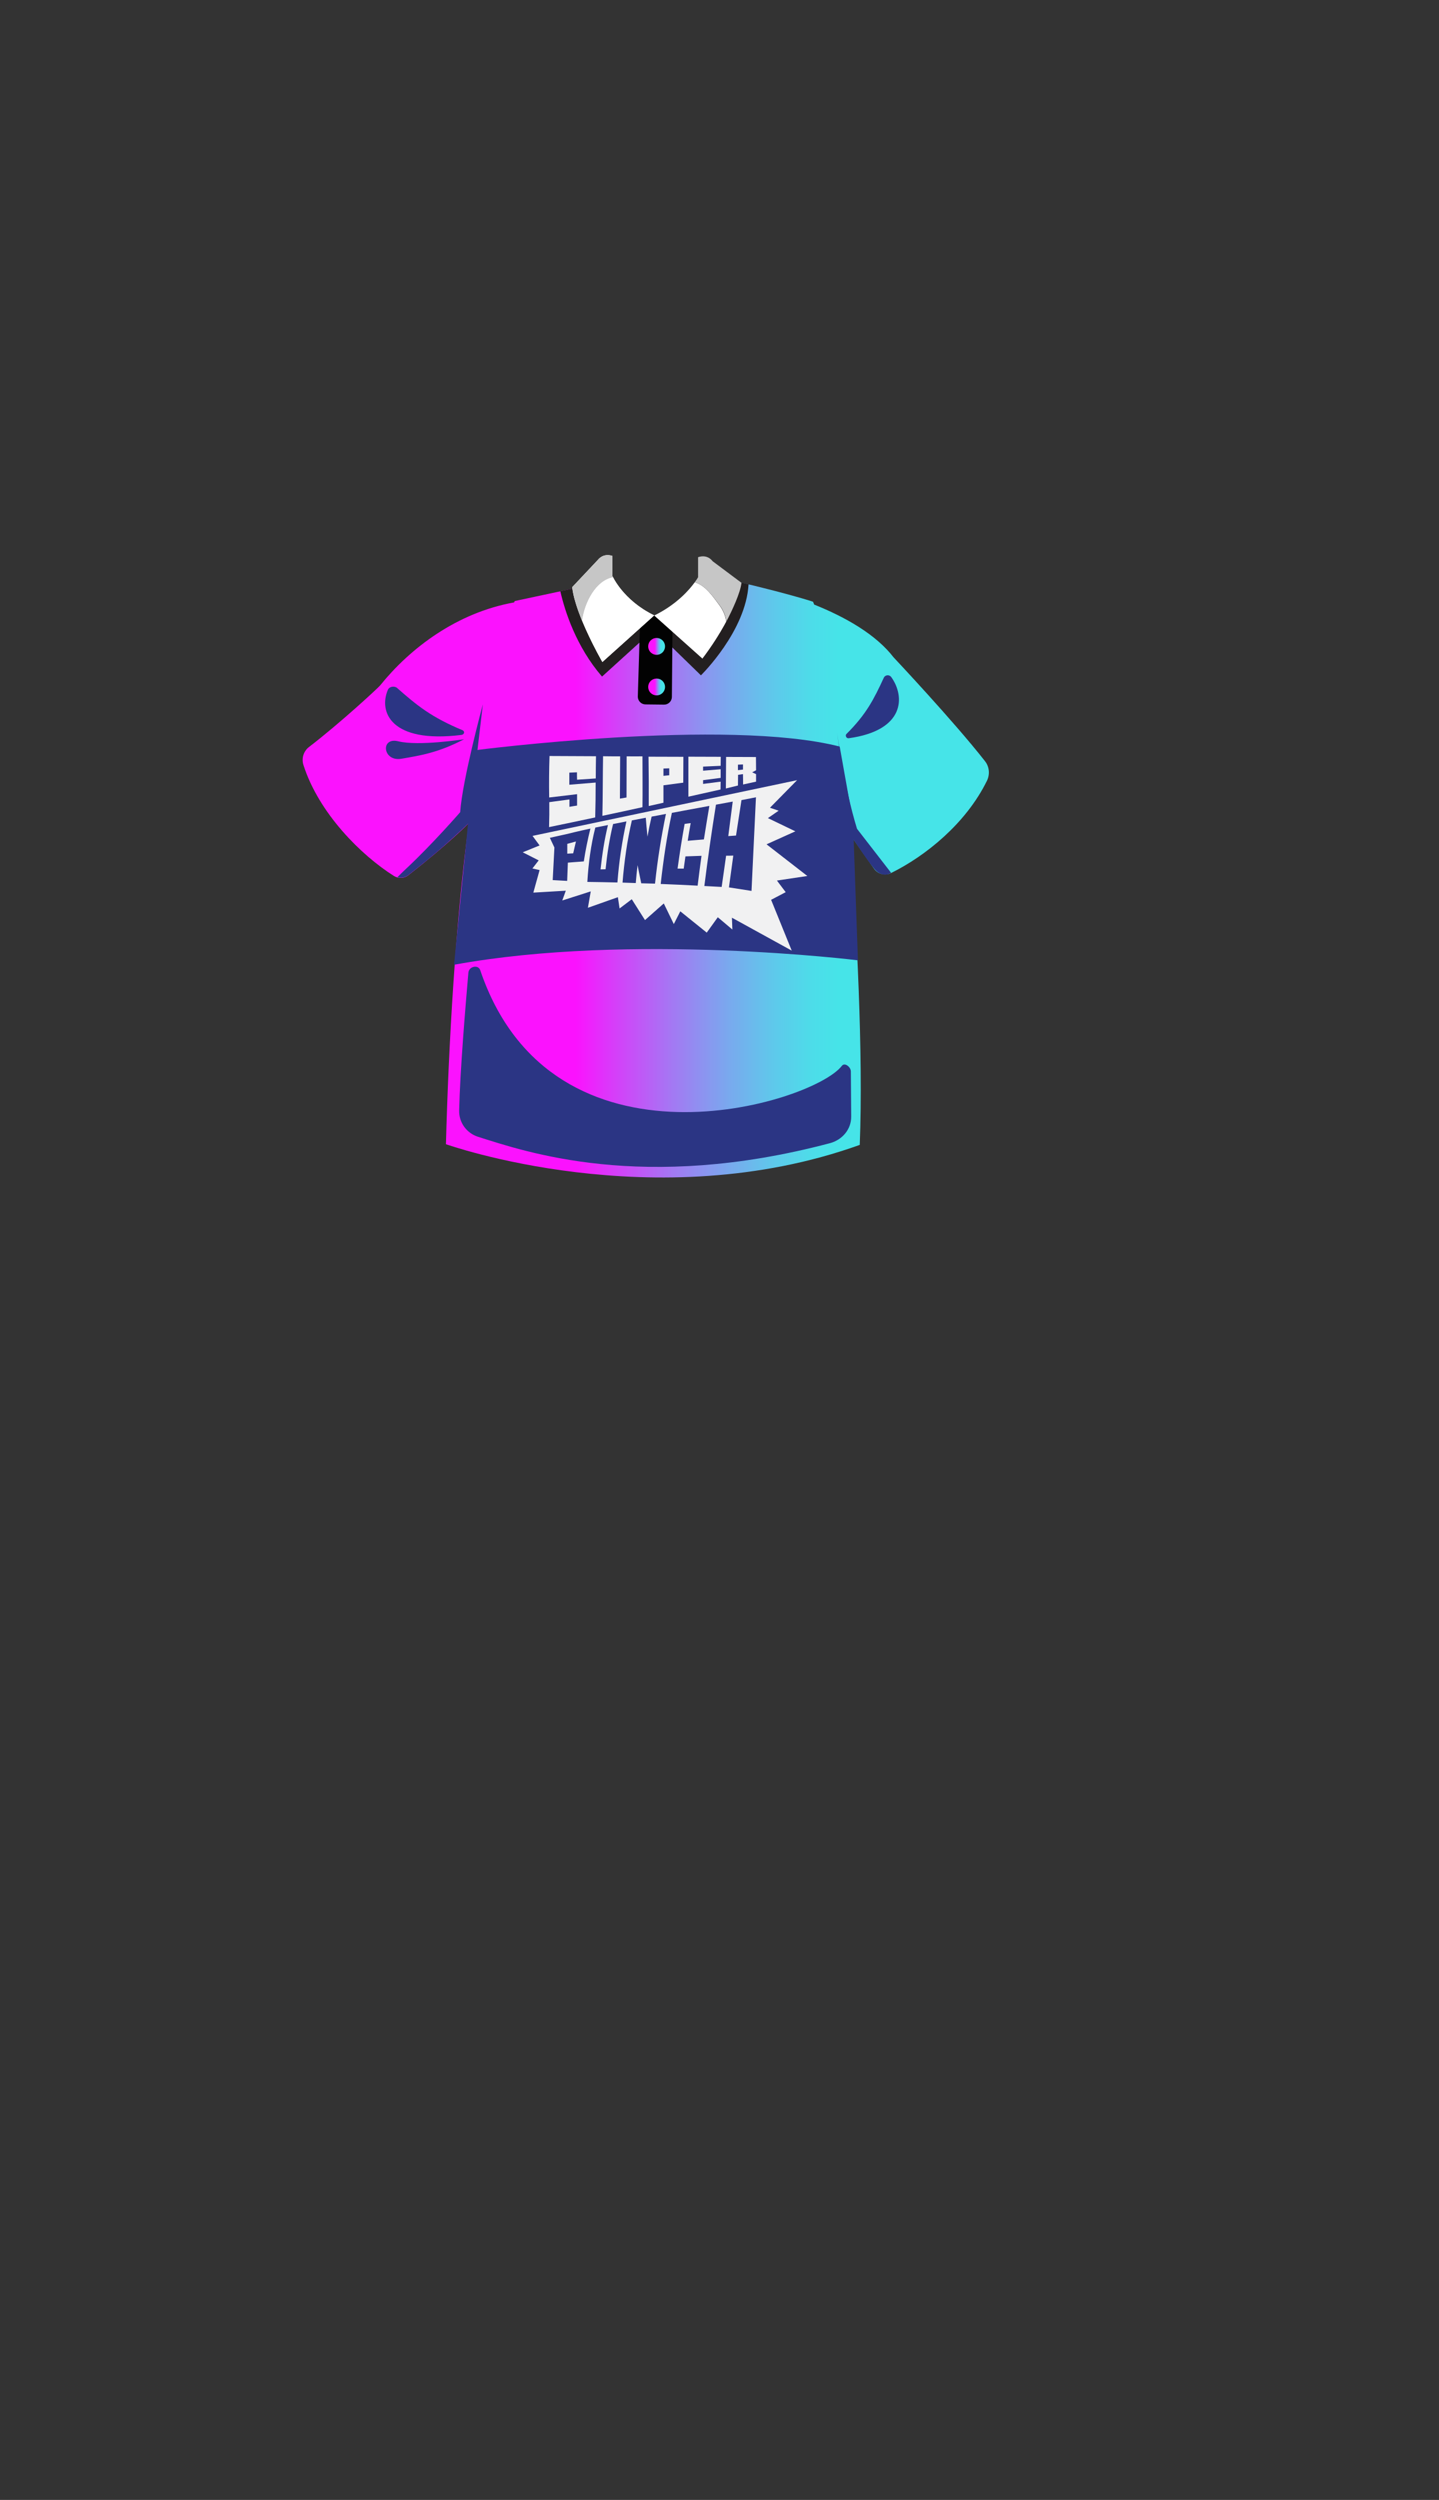 <?xml version="1.0" encoding="UTF-8"?>
<svg width="1263px" height="2194px" viewBox="0 0 1263 2194" xmlns="http://www.w3.org/2000/svg" xmlns:xlink="http://www.w3.org/1999/xlink" version="1.1">
 <rect x="0" y="0" width="1263" height="2194" fill="#333333" stroke="none"/>
 <!-- Generated by Pixelmator Pro 1.7.1 -->
 <defs>
  <linearGradient id="linear-gradient" gradientUnits="userSpaceOnUse" x1="265.57" y1="770.561" x2="867.919" y2="770.561">
   <stop offset="0.398" stop-color="#fb12fe" stop-opacity="1"/>
   <stop offset="0.457" stop-color="#d440f9" stop-opacity="1"/>
   <stop offset="0.541" stop-color="#a27af3" stop-opacity="1"/>
   <stop offset="0.619" stop-color="#7aa8ee" stop-opacity="1"/>
   <stop offset="0.687" stop-color="#5ec9eb" stop-opacity="1"/>
   <stop offset="0.744" stop-color="#4cdde9" stop-opacity="1"/>
   <stop offset="0.782" stop-color="#46e4e8" stop-opacity="1"/>
  </linearGradient>
 </defs>
 <path id="Path-copy" d="M864.5 668 C837.2 633.1 784.2 576.8 784.2 576.8 768.7 556.7 741.8 541.5 714.6 530.6 714.3 529.7 713.9 528.9 713.6 528.1 702.9 524.6 684 519.5 669 515.8 662.4 514.1 656.2 512.6 650.8 511.5 643.6 510 635.5 508.8 628.7 508 615.8 523.9 595.1 539.8 574.2 540.2 556 540.6 537 524.7 523.8 510.5 L506.6 515.8 451.8 527.5 451.2 528.7 C401.1 537.7 360.2 568.6 333.6 601.6 331.9 603.7 298.7 634.5 271.2 655.6 266.4 659.3 264.5 665.6 266.3 671.3 279.8 713.7 317 750.7 345.8 768.8 349.7 771.2 354.7 771 358.3 768.2 393.6 740.7 411.5 722.4 411.5 722.4 399.9 808.2 393.7 916.9 391.4 1004.2 391.5 1004.2 574.5 1069.5 754.6 1004.8 757.8 924.7 751.7 812 746.1 732.4 746.1 732.4 759.3 751.3 767.2 762.5 770.6 767.2 776.9 768.8 782.1 766.2 812.1 751.4 847.8 722.9 866.3 685.1 869 679.4 868.3 672.8 864.5 668 Z" fill-opacity="1" fill="url(#linear-gradient)" stroke="none"/>
 <path id="Path-1-copy" d="M573.9 552.5 L615.2 592.7 C615.2 592.7 654.7 554.1 657 512.8 654.6 512.2 652.5 511.8 650.9 511.4 643.7 509.9 635.6 508.7 628.8 507.9 615.9 523.8 595.2 539.6 574.3 540.1 556.1 540.5 537.1 524.6 523.9 510.4 L506.7 515.7 491.8 518.9 C495.8 536.5 505.7 567.5 528.4 593.8 Z" fill="#231f20" fill-opacity="1" stroke="none"/>
 <path id="Path-2-copy" d="M411.5 722.2 C411.5 722.2 402.6 730.9 389.5 742.4 404.2 729.8 411.5 722.2 411.5 722.2 Z" fill="none" stroke="none"/>
 <path id="Path-3-copy" d="M423.8 618.2 C423.8 618.2 405.8 684.5 403.9 712.8 403.9 712.8 379.8 740.6 356.8 762.1 353.5 765.2 350.7 767.9 348.8 769.9 352.1 770.8 355.7 770.1 358.4 768 371.1 758.2 381.5 749.5 389.6 742.4 402.6 730.9 411.6 722.2 411.6 722.2 411.3 723.8 423.8 618.2 423.8 618.2 Z" fill="#2b3584" fill-opacity="1" stroke="none"/>
 <path id="Path-4-copy" d="M746.1 732.2 C746.1 732.2 758.6 751.7 767.2 762.3 774.7 771.5 782.1 766 782.1 766 L752.2 727.4 C740.7 690.1 734.8 643.2 734.8 643.2 Z" fill="#2b3584" fill-opacity="1" stroke="none"/>
 <path id="Path-5-copy" d="M404.9 645 C407.4 644.7 408.2 642.3 406.3 641 378.8 629.6 366.1 619.3 348.2 603.5 345.6 601.8 341.6 602.7 340.5 605.3 332.1 624.6 342.9 652.7 404.9 645 Z" fill="#2b3584" fill-opacity="1" stroke="none"/>
 <path id="Path-6-copy" d="M407.3 648.8 C407.3 648.8 367.4 655 349.6 650.6 333.7 646.6 335.8 668.7 352.3 665.9 368.8 663.1 384.7 660.6 407.3 648.8 Z" fill="#2b3584" fill-opacity="1" stroke="none"/>
 <path id="Path-7-copy" d="M745 647.9 C743.7 648.1 742.6 647.2 742.4 645.9 742.3 645.3 742.4 644.8 742.8 644.3 760.3 626.9 766.9 613.9 775.9 594.4 777.1 592.6 779.5 592.1 781.3 593.3 781.7 593.6 782 593.9 782.3 594.3 794.4 611.2 794.5 641 745 647.9 Z" fill="#2b3584" fill-opacity="1" stroke="none"/>
 <path id="Path-8-copy" d="M561.8 545.8 L559.8 611.4 C559.8 615.1 562.8 618.2 566.5 618.2 L582.8 618.4 C586.5 618.5 589.6 615.5 589.7 611.8 L590.3 545.3 574.3 540.1 Z" fill="#020202" fill-opacity="1" stroke="none"/>
 <path id="Path-9-copy" d="M537.5 487.9 L537.5 505.5 C537.5 505.5 546.7 526.7 574.2 540.1 L528.7 581 C528.7 581 505 540.1 502.2 515.3 L524.8 491.3 C524.8 491.4 529.1 485.1 537.5 487.9 Z" fill="#ffffff" fill-opacity="1" stroke="none"/>
 <path id="Path-10-copy" d="M609.8 511 C605 517.7 593.8 530.6 574.2 540.2 L616.5 578 C624.3 567.7 631.3 556.9 637.4 545.6 636.7 540.4 634.6 535.5 631.5 531.3 625.9 523.9 619.5 513.9 609.8 511 Z" fill="#ffffff" fill-opacity="1" stroke="none"/>
 <path id="Path-11-copy" d="M625.4 492.5 C625.4 492.5 621.2 486.1 612.7 489 L612.7 506.6 C611.8 508.1 610.9 509.6 609.8 511 619.5 513.9 625.9 523.9 631.6 531.2 634.8 535.4 636.8 540.3 637.5 545.5 642.6 535.8 649.8 520.4 650.8 511.5 Z" fill="#c6c6c6" fill-opacity="1" stroke="none"/>
 <defs>
  <linearGradient id="linear-gradient-1" gradientUnits="userSpaceOnUse" x1="568.94" y1="567.29" x2="583.76" y2="567.29">
   <stop offset="0.398" stop-color="#fb12fe" stop-opacity="1"/>
   <stop offset="0.457" stop-color="#d440f9" stop-opacity="1"/>
   <stop offset="0.541" stop-color="#a27af3" stop-opacity="1"/>
   <stop offset="0.619" stop-color="#7aa8ee" stop-opacity="1"/>
   <stop offset="0.687" stop-color="#5ec9eb" stop-opacity="1"/>
   <stop offset="0.744" stop-color="#4cdde9" stop-opacity="1"/>
   <stop offset="0.782" stop-color="#46e4e8" stop-opacity="1"/>
  </linearGradient>
 </defs>
 <path id="Path-12-copy" d="M583.7 567.3 C583.7 571.387 580.387 574.7 576.3 574.7 572.213 574.7 568.9 571.387 568.9 567.3 568.9 563.213 572.213 559.9 576.3 559.9 580.387 559.9 583.7 563.213 583.7 567.3 Z" fill-opacity="1" fill="url(#linear-gradient-1)" stroke="none"/>
 <defs>
  <linearGradient id="linear-gradient-2" gradientUnits="userSpaceOnUse" x1="568.94" y1="602.94" x2="583.76" y2="602.94">
   <stop offset="0.398" stop-color="#fb12fe" stop-opacity="1"/>
   <stop offset="0.457" stop-color="#d440f9" stop-opacity="1"/>
   <stop offset="0.541" stop-color="#a27af3" stop-opacity="1"/>
   <stop offset="0.619" stop-color="#7aa8ee" stop-opacity="1"/>
   <stop offset="0.687" stop-color="#5ec9eb" stop-opacity="1"/>
   <stop offset="0.744" stop-color="#4cdde9" stop-opacity="1"/>
   <stop offset="0.782" stop-color="#46e4e8" stop-opacity="1"/>
  </linearGradient>
 </defs>
 <path id="Path-13-copy" d="M583.7 602.9 C583.7 606.987 580.387 610.3 576.3 610.3 572.213 610.3 568.9 606.987 568.9 602.9 568.9 598.813 572.213 595.5 576.3 595.5 580.387 595.5 583.7 598.813 583.7 602.9 Z" fill-opacity="1" fill="url(#linear-gradient-2)" stroke="none"/>
 <path id="Path-14-copy" d="M411.1 853.6 C408.5 883.4 403.8 939.7 403 974.5 402.7 985.1 409.5 994.5 419.6 997.7 460.3 1010.5 564 1046.9 728.4 1003.3 739.3 1000.4 747.2 991.1 747.1 979.9 L746.8 940.4 C746.8 936.4 741.4 932.2 738.9 935.4 713.6 968.5 484.9 1038.4 421.5 851.5 419.8 846.3 411.6 848.1 411.1 853.6 Z" fill="#2b3584" fill-opacity="1" stroke="none"/>
 <path id="Path-15-copy" d="M538.1 506.7 C537.7 505.9 537.5 505.5 537.5 505.5 L537.5 487.9 C529 485.1 524.8 491.4 524.8 491.4 L502.2 515.4 C503.2 524.1 506.7 534.7 510.9 544.9 513.1 528.6 523.1 509.4 538.1 506.7 Z" fill="#c6c6c6" fill-opacity="1" stroke="none"/>
 <path id="Path-16-copy" d="M574.2 540.1 C550.5 528.6 540.4 511.3 538.1 506.7 523.1 509.4 513.1 528.6 511 544.9 516.2 557.3 522.1 569.3 528.7 581 Z" fill="#ffffff" fill-opacity="1" stroke="none"/>
 <path id="Path-17-copy" d="M417.2 658.4 C417.2 658.4 637.4 629.8 737 655.2 L748.7 720.8 753 842.8 C753 842.8 554 818.2 398.5 846.7 Z" fill="#2b3584" fill-opacity="1" stroke="none"/>
 <g id="Logo_x5F_02-copy">
  <path id="Path-18" d="M497.9 749.2 L503.1 748.9 505.5 738.5 497.9 740.6 Z" fill="#f1f1f2" fill-opacity="1" stroke="none"/>
  <path id="Path-19" d="M676.8 789.7 L689.6 783 681.9 772.8 708.6 768.8 672.8 741 698.1 729.6 674 718 683.4 711.5 675.8 708.9 699.6 684.7 467.4 733.6 473.6 742 458.8 748 472.8 755.1 467.3 762.2 473.6 763.6 468.1 783.4 496.6 781.7 493.5 790.3 518.5 782.3 516 796.7 542.3 787.4 543.8 797.3 554.5 789.2 566.1 807.5 582.6 792.9 591.4 811 597.1 799.8 620.3 818.5 630 805 642.8 815.8 642.4 805.4 694.9 834.3 Z M498.4 757.1 L497.8 773.1 485.1 772.4 486.6 743.8 482.6 735.3 497 732.1 C497 732.1 509.9 728.9 518.2 727.2 515.8 736.8 513.9 746.3 512.4 756 506.4 756.4 498.4 757.1 498.4 757.1 Z M541.9 774.5 C533.1 774.3 524.3 774.1 515.5 774 516.5 757.8 518.5 742.1 522.5 726.3 526.9 725.4 529.1 725 533.6 724.1 530.5 736.9 528.5 749.9 527.1 763 528.9 763 529.7 762.9 531.5 762.9 532.9 749.5 534.9 736.3 538.1 723.2 542.7 722.3 545 721.9 549.8 720.9 545.9 738.8 543.3 756.4 541.9 774.5 Z M562.8 775.2 C561.4 768.5 560.8 765.3 559.6 759.3 558.9 765.4 558.5 768.5 558 775 553.3 774.8 551 774.8 546.4 774.6 547.9 756.2 550.4 738 554.6 720 559.4 719.1 561.9 718.6 566.8 717.7 567.3 724 567.6 727.3 568.3 734.3 569.6 727.1 570.3 723.6 571.9 716.7 576.9 715.8 579.4 715.3 584.5 714.3 580.3 734.6 577.1 754.9 574.9 775.5 570 775.4 567.6 775.3 562.8 775.2 Z M600.9 723.1 C598.5 736.1 596.5 749.2 594.7 762.3 L600.1 762.3 C600.7 758 601 755.8 601.6 751.6 607.1 751.4 609.9 751.3 615.7 751.1 614.5 759.8 613.4 768.5 612.3 777.3 601.5 776.7 590.7 776.2 579.9 775.8 582.2 754.8 585.3 734 589.7 713.4 600.7 711.3 611.6 709.3 622.6 707.3 620.9 717.1 619.4 726.9 617.8 736.7 612 737.2 609.2 737.4 603.6 737.9 604.6 731.6 605.1 728.5 606.2 722.4 604.2 722.6 603.1 722.8 600.9 723.1 Z M659.6 781.9 L639.8 778.8 C639.8 778.8 642.3 760.2 643.6 750.9 641 751 639.8 751 637.3 751 636 760.1 634.7 769.3 633.4 778.4 627.1 778.1 624.1 777.9 618.2 777.6 621.2 753.7 624.6 729.9 628.4 706.2 634.2 705.1 637.1 704.6 643.1 703.5 641.8 713.6 640.5 723.7 639.2 733.8 641.9 733.6 643.2 733.5 646 733.3 647.6 722.9 649.2 712.5 650.8 702.2 656.3 701.2 663.5 699.7 663.5 699.7 Z" fill="#f1f1f2" fill-opacity="1" stroke="none"/>
  <path id="Path-20" d="M482 699.9 C490.2 698.9 498.3 698 506.5 697 L506.5 707 C503.9 707.4 502.5 707.6 499.8 708.1 499.8 705.3 499.8 704 499.8 701.6 493.9 702.4 488 703.2 482.1 704 482.2 711.3 482.1 718.6 481.9 725.9 495.4 723.1 508.9 720.3 522.4 717.4 522.7 707.2 522.8 697 522.8 686.8 515.1 687.4 507.4 688.1 499.7 688.7 499.7 684.9 499.7 683 499.7 678.1 502.4 678 503.8 677.9 506.4 677.8 506.4 680.6 506.4 681.9 506.5 684.3 512 683.9 517.4 683.6 522.9 683.2 522.9 676.7 523 670.2 523.1 663.7 509.5 663.6 495.9 663.6 482.3 663.5 481.9 675.6 481.8 687.7 482 699.9 Z" fill="#f1f1f2" fill-opacity="1" stroke="none"/>
  <path id="Path-21" d="M550 663.8 C549.9 675.8 550 687.9 549.9 699.9 547.6 700.3 546.5 700.5 544.1 700.9 544.2 688.5 544.2 676.2 544.3 663.8 538.5 663.8 535.5 663.8 529.3 663.7 529 681.1 529.1 698.6 528.7 716 540.5 713.5 552.2 711 563.9 708.4 564.1 693.5 563.9 678.7 563.9 663.8 558.5 663.9 555.7 663.8 550 663.8 Z" fill="#f1f1f2" fill-opacity="1" stroke="none"/>
  <path id="Path-22" d="M663.5 664.4 L637.3 664.3 637.1 692 647.7 689.4 647.8 680 C647.8 680 650.4 679.6 652.1 679.4 652.2 681.8 652.2 688.5 652.2 688.5 L663.6 686 663.6 679.4 660.2 677.8 663.6 676 Z M652.1 675.4 L647.7 675.9 647.7 671.1 652.1 670.9 Z" fill="#f1f1f2" fill-opacity="1" stroke="none"/>
  <path id="Path-23" d="M604.2 699.2 L632.4 692.9 632.5 686 617.1 688 617.1 684.7 632.5 682.7 632.5 675.1 617.1 676.4 617.1 672.8 632.5 672.1 632.6 664.2 604.2 664.1 Z" fill="#f1f1f2" fill-opacity="1" stroke="none"/>
  <path id="Path-24" d="M569.4 707.4 C574.8 706.2 582.3 704.5 582.3 704.5 L582.3 689.2 599.7 686.9 599.8 664.2 C589.8 664.2 579.2 664.1 569.2 664.1 569.4 678.5 569.5 692.9 569.4 707.4 Z M582.3 674.5 L587.4 674.3 587.4 680.4 582.3 680.9 Z" fill="#f1f1f2" fill-opacity="1" stroke="none"/>
 </g>
</svg>
